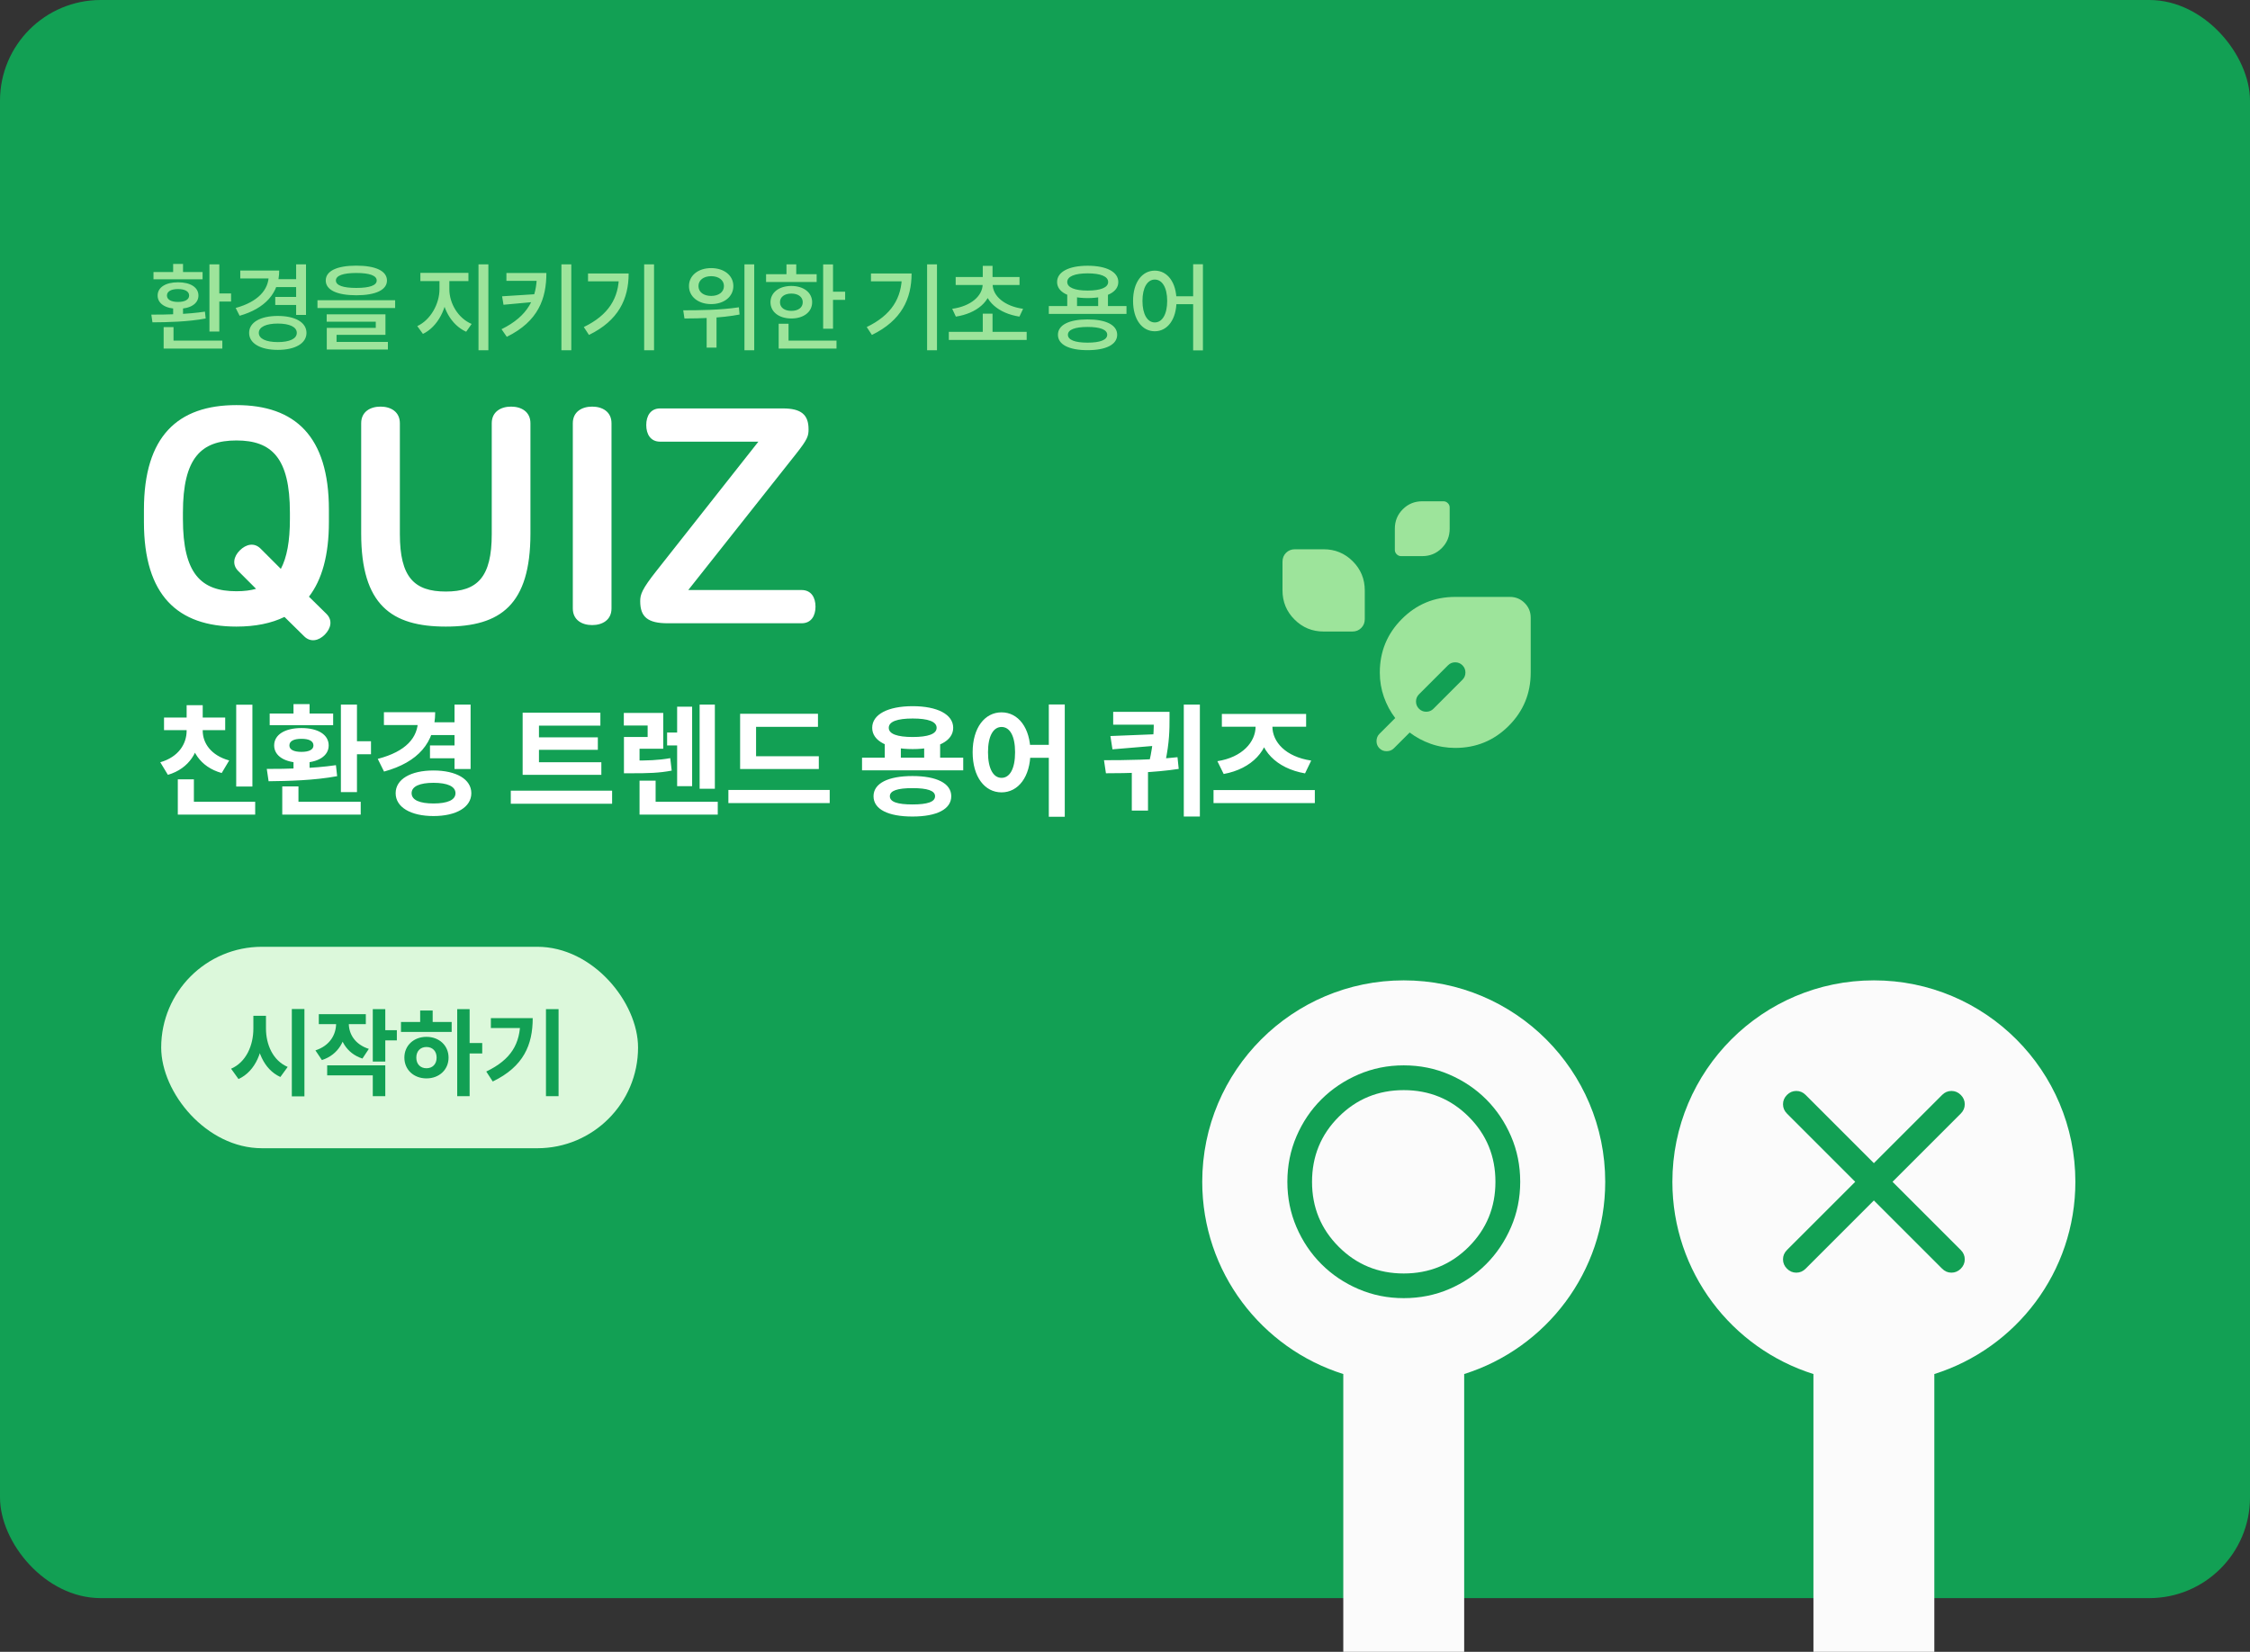 <svg width="335" height="246" viewBox="0 0 335 246" fill="none" xmlns="http://www.w3.org/2000/svg">
<rect x="0" y="0" width="335" height="246" fill="#333333" stroke="none"/>
<rect width="335" height="238" rx="15" fill="#12A054"/>
<path fill-rule="evenodd" clip-rule="evenodd" d="M218 204.627C230.171 200.804 239 189.433 239 176C239 159.431 225.569 146 209 146C192.431 146 179 159.431 179 176C179 189.433 187.829 200.804 200 204.627V246H218V204.627Z" fill="#FBFBFB"/>
<mask id="mask0_955_5282" style="mask-type:alpha" maskUnits="userSpaceOnUse" x="189" y="156" width="40" height="40">
<rect x="189" y="156" width="40" height="40" fill="#D9D9D9"/>
</mask>
<g mask="url(#mask0_955_5282)">
<path d="M209.002 193.326C206.609 193.326 204.359 192.874 202.253 191.968C200.147 191.063 198.31 189.827 196.742 188.258C195.173 186.69 193.937 184.854 193.031 182.749C192.126 180.644 191.674 178.395 191.674 176.002C191.674 173.591 192.126 171.332 193.031 169.226C193.937 167.119 195.172 165.287 196.739 163.727C198.306 162.167 200.142 160.933 202.247 160.023C204.353 159.113 206.602 158.658 208.996 158.658C211.409 158.658 213.669 159.113 215.776 160.022C217.884 160.931 219.717 162.164 221.276 163.722C222.834 165.281 224.068 167.113 224.978 169.22C225.887 171.326 226.342 173.586 226.342 176C226.342 178.395 225.887 180.645 224.977 182.751C224.067 184.857 222.833 186.693 221.273 188.26C219.713 189.827 217.881 191.063 215.777 191.968C213.672 192.874 211.414 193.326 209.002 193.326ZM209 189.653C212.808 189.653 216.035 188.328 218.682 185.678C221.33 183.028 222.653 179.802 222.653 176C222.653 172.192 221.33 168.965 218.682 166.318C216.035 163.67 212.805 162.347 208.992 162.347C205.198 162.347 201.975 163.67 199.324 166.318C196.672 168.965 195.347 172.195 195.347 176.008C195.347 179.802 196.672 183.025 199.322 185.676C201.972 188.328 205.198 189.653 209 189.653Z" fill="#12A054"/>
</g>
<path fill-rule="evenodd" clip-rule="evenodd" d="M288 204.627C300.171 200.804 309 189.433 309 176C309 159.431 295.569 146 279 146C262.431 146 249 159.431 249 176C249 189.433 257.829 200.804 270 204.627V246H288V204.627Z" fill="#FBFBFB"/>
<mask id="mask1_955_5282" style="mask-type:alpha" maskUnits="userSpaceOnUse" x="255" y="152" width="48" height="48">
<rect x="255" y="152" width="48" height="48" fill="#D9D9D9"/>
</mask>
<g mask="url(#mask1_955_5282)">
<path d="M279 178.778L268.839 188.939C268.445 189.334 267.982 189.531 267.45 189.531C266.918 189.531 266.455 189.334 266.061 188.939C265.667 188.545 265.47 188.082 265.47 187.55C265.47 187.018 265.667 186.555 266.061 186.161L276.222 176L266.061 165.839C265.667 165.445 265.47 164.982 265.47 164.45C265.47 163.918 265.667 163.455 266.061 163.061C266.455 162.667 266.918 162.47 267.45 162.47C267.982 162.47 268.445 162.667 268.839 163.061L279 173.222L289.161 163.061C289.555 162.667 290.018 162.47 290.55 162.47C291.082 162.47 291.545 162.667 291.939 163.061C292.334 163.455 292.531 163.918 292.531 164.45C292.531 164.982 292.334 165.445 291.939 165.839L281.778 176L291.939 186.161C292.334 186.555 292.531 187.018 292.531 187.55C292.531 188.082 292.334 188.545 291.939 188.939C291.545 189.334 291.082 189.531 290.55 189.531C290.018 189.531 289.555 189.334 289.161 188.939L279 178.778Z" fill="#12A054"/>
</g>
<path d="M35.2 60.33C43.93 60.33 48.97 64.965 48.97 75.9V77.745C48.97 82.695 47.935 86.34 46 88.86L48.61 91.425C49.555 92.37 49.285 93.585 48.34 94.53C47.44 95.43 46.225 95.7 45.28 94.755L42.355 91.875C40.42 92.82 38.035 93.315 35.2 93.315C26.47 93.315 21.43 88.68 21.43 77.745V75.9C21.43 64.965 26.47 60.33 35.2 60.33ZM35.2 65.595C29.935 65.595 27.235 68.205 27.235 76.35V77.295C27.235 85.44 29.935 88.05 35.2 88.05C36.37 88.05 37.36 87.915 38.125 87.69L35.47 85.035C34.525 84.09 34.795 82.875 35.695 81.975C36.64 81.03 37.855 80.76 38.8 81.705L41.815 84.72C42.715 83.01 43.165 80.625 43.165 77.295V76.35C43.165 68.205 40.465 65.595 35.2 65.595ZM56.656 60.555C58.186 60.555 59.536 61.32 59.536 63.03V79.545C59.536 85.935 61.651 88.095 66.376 88.095C71.101 88.095 73.216 85.935 73.216 79.545V63.03C73.216 61.32 74.566 60.555 76.096 60.555C77.626 60.555 78.976 61.32 78.976 63.03V79.455C78.976 90.075 74.521 93.315 66.376 93.315C58.276 93.315 53.776 90.075 53.776 79.455V63.03C53.776 61.32 55.126 60.555 56.656 60.555ZM88.166 60.555C89.696 60.555 91.046 61.32 91.046 63.03V90.615C91.046 92.325 89.696 93.09 88.166 93.09C86.636 93.09 85.286 92.325 85.286 90.615V63.03C85.286 61.32 86.636 60.555 88.166 60.555ZM98.29 60.825H116.56C119.305 60.825 120.385 61.77 120.385 63.93C120.385 64.92 120.25 65.415 118.54 67.575L102.475 87.87H119.35C120.79 87.87 121.42 88.995 121.42 90.345C121.42 91.695 120.79 92.82 119.35 92.82H99.415C96.445 92.82 95.32 91.875 95.32 89.535C95.32 88.545 95.545 87.78 97.795 84.945L112.915 65.775H98.29C96.85 65.775 96.22 64.65 96.22 63.3C96.22 61.95 96.85 60.825 98.29 60.825Z" fill="white"/>
<mask id="mask2_955_5282" style="mask-type:alpha" maskUnits="userSpaceOnUse" x="184" y="68" width="49" height="49">
<rect x="184" y="68" width="49" height="49" fill="#D9D9D9"/>
</mask>
<g mask="url(#mask2_955_5282)">
<path d="M208.598 82.821C208.352 82.821 208.137 82.728 207.952 82.544C207.768 82.359 207.676 82.144 207.676 81.898V78.738C207.676 77.596 208.071 76.63 208.861 75.84C209.652 75.049 210.618 74.654 211.759 74.654H214.919C215.165 74.654 215.381 74.747 215.565 74.931C215.75 75.116 215.842 75.331 215.842 75.577V78.738C215.842 79.879 215.447 80.845 214.656 81.635C213.866 82.426 212.9 82.821 211.759 82.821H208.598ZM197.075 94.05C195.376 94.05 193.93 93.454 192.738 92.261C191.546 91.069 190.95 89.624 190.95 87.925V83.645C190.95 83.119 191.126 82.68 191.478 82.328C191.83 81.976 192.269 81.8 192.795 81.8H197.075C198.773 81.8 200.219 82.396 201.411 83.588C202.603 84.781 203.2 86.226 203.2 87.925V92.205C203.2 92.731 203.024 93.17 202.671 93.522C202.319 93.874 201.88 94.05 201.354 94.05H197.075ZM216.667 111.384C215.392 111.384 214.177 111.18 213.021 110.772C211.865 110.364 210.82 109.802 209.886 109.088L207.534 111.439C207.251 111.722 206.896 111.867 206.468 111.873C206.04 111.88 205.678 111.735 205.383 111.439C205.087 111.144 204.942 110.782 204.949 110.354C204.955 109.926 205.1 109.571 205.383 109.288L207.734 106.936C207.02 106.001 206.458 104.956 206.05 103.801C205.642 102.645 205.438 101.43 205.438 100.155C205.438 97.04 206.53 94.385 208.716 92.189C210.902 89.993 213.552 88.895 216.667 88.895H224.806C225.667 88.895 226.399 89.196 227.003 89.8C227.606 90.403 227.907 91.135 227.907 91.996V100.155C227.907 103.27 226.813 105.92 224.623 108.106C222.434 110.292 219.781 111.384 216.667 111.384ZM211.272 105.55C211.568 105.846 211.926 105.994 212.348 105.994C212.769 105.994 213.128 105.846 213.424 105.55L217.742 101.231C218.038 100.935 218.186 100.577 218.186 100.155C218.186 99.734 218.038 99.375 217.742 99.079C217.447 98.784 217.088 98.636 216.667 98.636C216.245 98.636 215.887 98.784 215.591 99.079L211.272 103.398C210.976 103.694 210.828 104.053 210.828 104.474C210.828 104.896 210.976 105.254 211.272 105.55Z" fill="#9DE49B"/>
</g>
<path d="M35.168 104.952H37.58V117.138H35.168V104.952ZM26.474 119.406H37.994V121.314H26.474V119.406ZM26.474 116.058H28.868V120.522H26.474V116.058ZM27.788 108.228H29.75V108.822C29.75 111.81 28.22 114.456 24.998 115.392L23.864 113.52C26.6 112.728 27.788 110.766 27.788 108.822V108.228ZM28.238 108.228H30.182V108.822C30.182 110.64 31.388 112.494 34.124 113.25L33.008 115.122C29.768 114.222 28.238 111.684 28.238 108.822V108.228ZM24.422 106.86H33.53V108.732H24.422V106.86ZM27.788 105.024H30.182V107.634H27.788V105.024ZM50.755 104.934H53.149V117.966H50.755V104.934ZM52.303 110.388H55.237V112.332H52.303V110.388ZM42.025 119.406H53.707V121.314H42.025V119.406ZM42.025 117.12H44.437V119.964H42.025V117.12ZM43.699 112.944H46.093V115.374H43.699V112.944ZM39.991 116.346L39.721 114.51C42.619 114.51 46.633 114.456 50.017 113.952L50.197 115.59C46.741 116.238 42.835 116.31 39.991 116.346ZM40.153 106.266H49.603V107.994H40.153V106.266ZM44.887 108.426C47.335 108.426 48.937 109.398 48.937 111.018C48.937 112.602 47.335 113.592 44.887 113.592C42.439 113.592 40.819 112.602 40.819 111.018C40.819 109.398 42.439 108.426 44.887 108.426ZM44.887 110.028C43.753 110.028 43.087 110.352 43.087 111.018C43.087 111.648 43.753 111.972 44.887 111.972C46.003 111.972 46.669 111.648 46.669 111.018C46.669 110.352 46.003 110.028 44.887 110.028ZM43.699 104.862H46.093V107.004H43.699V104.862ZM64.145 107.562H68.051V109.47H64.145V107.562ZM64.019 111.018H67.925V112.926H64.019V111.018ZM67.673 104.934H70.067V114.528H67.673V104.934ZM62.237 106.068H64.793C64.793 110.604 62.237 113.52 57.179 114.906L56.243 113.016C60.473 111.918 62.237 109.83 62.237 107.22V106.068ZM57.161 106.068H63.911V107.976H57.161V106.068ZM64.541 114.744C67.925 114.744 70.175 116.04 70.175 118.128C70.175 120.216 67.925 121.53 64.541 121.53C61.157 121.53 58.907 120.216 58.907 118.128C58.907 116.04 61.157 114.744 64.541 114.744ZM64.541 116.58C62.507 116.58 61.283 117.102 61.283 118.128C61.283 119.154 62.507 119.658 64.541 119.658C66.593 119.658 67.817 119.154 67.817 118.128C67.817 117.102 66.593 116.58 64.541 116.58ZM77.816 113.52H89.534V115.392H77.816V113.52ZM76.052 117.75H91.136V119.694H76.052V117.75ZM77.816 106.14H89.39V108.066H80.246V114.042H77.816V106.14ZM79.508 109.812H89.012V111.666H79.508V109.812ZM92.898 113.268H94.05C96.427 113.268 97.957 113.232 99.793 112.908L100.008 114.762C98.136 115.122 96.499 115.158 94.05 115.158H92.898V113.268ZM92.88 106.176H98.749V111.504H95.221V114.132H92.898V109.758H96.427V108.048H92.88V106.176ZM99.325 109.092H102.474V111.018H99.325V109.092ZM104.166 104.934H106.434V117.462H104.166V104.934ZM100.818 105.24H103.05V117.084H100.818V105.24ZM95.221 119.406H106.866V121.314H95.221V119.406ZM95.221 116.256H97.615V120.828H95.221V116.256ZM110.195 112.62H121.913V114.528H110.195V112.62ZM108.449 117.642H123.533V119.604H108.449V117.642ZM110.195 106.302H121.787V108.246H112.571V113.412H110.195V106.302ZM131.732 110.514H134.126V113.574H131.732V110.514ZM137.6 110.514H139.976V113.574H137.6V110.514ZM128.348 112.836H143.414V114.726H128.348V112.836ZM135.854 115.572C139.454 115.572 141.632 116.652 141.632 118.578C141.632 120.522 139.454 121.602 135.854 121.602C132.236 121.602 130.058 120.522 130.058 118.578C130.058 116.652 132.236 115.572 135.854 115.572ZM135.854 117.372C133.622 117.372 132.488 117.75 132.488 118.578C132.488 119.424 133.622 119.802 135.854 119.802C138.086 119.802 139.22 119.424 139.22 118.578C139.22 117.75 138.086 117.372 135.854 117.372ZM135.89 105.168C139.562 105.168 141.92 106.392 141.92 108.39C141.92 110.37 139.562 111.558 135.89 111.558C132.2 111.558 129.86 110.37 129.86 108.39C129.86 106.392 132.2 105.168 135.89 105.168ZM135.89 107.004C133.604 107.004 132.326 107.454 132.326 108.39C132.326 109.308 133.604 109.758 135.89 109.758C138.176 109.758 139.454 109.308 139.454 108.39C139.454 107.454 138.176 107.004 135.89 107.004ZM149.118 106.086C151.602 106.086 153.42 108.39 153.42 112.026C153.42 115.698 151.602 118.002 149.118 118.002C146.616 118.002 144.816 115.698 144.816 112.026C144.816 108.39 146.616 106.086 149.118 106.086ZM149.118 108.264C147.912 108.264 147.102 109.578 147.102 112.026C147.102 114.51 147.912 115.842 149.118 115.842C150.342 115.842 151.134 114.51 151.134 112.026C151.134 109.578 150.342 108.264 149.118 108.264ZM156.156 104.916H158.532V121.638H156.156V104.916ZM152.718 110.928H157.164V112.854H152.718V110.928ZM165.741 106.014H172.869V107.922H165.741V106.014ZM171.789 106.014H174.129V107.058C174.129 108.534 174.129 110.532 173.499 113.502H171.105C171.789 110.568 171.789 108.516 171.789 107.058V106.014ZM172.077 109.344V111.054L165.633 111.594L165.327 109.614L172.077 109.344ZM168.513 113.952H170.925V120.72H168.513V113.952ZM176.253 104.934H178.647V121.602H176.253V104.934ZM164.661 115.158L164.373 113.214C167.685 113.214 171.717 113.16 175.317 112.764L175.497 114.51C171.807 115.068 167.919 115.158 164.661 115.158ZM180.68 117.66H195.764V119.604H180.68V117.66ZM186.944 107.238H188.96V108.192C188.96 111.684 186.44 114.492 182.192 115.266L181.256 113.358C184.964 112.782 186.944 110.496 186.944 108.192V107.238ZM187.43 107.238H189.446V108.192C189.446 110.496 191.426 112.71 195.224 113.268L194.306 115.176C189.986 114.42 187.43 111.684 187.43 108.192V107.238ZM181.922 106.32H194.468V108.228H181.922V106.32Z" fill="white"/>
<path d="M31.184 39.366H32.654V49.376H31.184V39.366ZM32.094 43.706H34.404V44.91H32.094V43.706ZM24.366 50.72H33.102V51.91H24.366V50.72ZM24.366 48.718H25.836V51.07H24.366V48.718ZM25.78 45.568H27.25V47.374H25.78V45.568ZM22.7 48.004L22.532 46.856C24.772 46.856 27.894 46.814 30.512 46.408L30.624 47.43C27.95 47.934 24.912 47.99 22.7 48.004ZM22.854 40.514H30.162V41.592H22.854V40.514ZM26.508 42.04C28.342 42.04 29.546 42.782 29.546 44.014C29.546 45.232 28.342 45.988 26.508 45.988C24.674 45.988 23.47 45.232 23.47 44.014C23.47 42.782 24.674 42.04 26.508 42.04ZM26.508 43.048C25.486 43.048 24.856 43.398 24.856 44.014C24.856 44.616 25.486 44.966 26.508 44.966C27.53 44.966 28.16 44.616 28.16 44.014C28.16 43.398 27.53 43.048 26.508 43.048ZM25.78 39.31H27.25V40.99H25.78V39.31ZM41.095 41.578H44.329V42.754H41.095V41.578ZM40.983 44.224H44.245V45.414H40.983V44.224ZM44.091 39.366H45.561V46.898H44.091V39.366ZM40.017 40.29H41.571C41.571 43.664 39.443 45.946 35.677 47.024L35.089 45.862C38.351 44.966 40.017 43.202 40.017 40.962V40.29ZM35.775 40.29H41.025V41.466H35.775V40.29ZM41.361 47.052C43.951 47.052 45.631 48.004 45.631 49.572C45.631 51.14 43.951 52.106 41.361 52.106C38.771 52.106 37.091 51.14 37.091 49.572C37.091 48.004 38.771 47.052 41.361 47.052ZM41.361 48.186C39.625 48.186 38.533 48.69 38.533 49.572C38.533 50.454 39.625 50.944 41.361 50.944C43.111 50.944 44.189 50.454 44.189 49.572C44.189 48.69 43.111 48.186 41.361 48.186ZM53.05 39.562C55.92 39.562 57.614 40.346 57.614 41.774C57.614 43.188 55.92 43.972 53.05 43.972C50.18 43.972 48.5 43.188 48.5 41.774C48.5 40.346 50.18 39.562 53.05 39.562ZM53.05 40.654C51.076 40.654 50.012 41.046 50.012 41.774C50.012 42.502 51.076 42.88 53.05 42.88C55.038 42.88 56.088 42.502 56.088 41.774C56.088 41.046 55.038 40.654 53.05 40.654ZM47.268 44.714H58.832V45.876H47.268V44.714ZM48.64 46.814H57.39V49.866H50.11V51.238H48.654V48.83H55.948V47.906H48.64V46.814ZM48.654 50.916H57.754V52.05H48.654V50.916ZM65.433 41.284H66.609V43.076C66.609 45.89 65.167 48.676 62.969 49.726L62.129 48.564C64.103 47.654 65.433 45.26 65.433 43.076V41.284ZM65.741 41.284H66.903V43.076C66.903 45.19 68.219 47.402 70.221 48.242L69.409 49.404C67.183 48.41 65.741 45.82 65.741 43.076V41.284ZM62.591 40.64H69.745V41.858H62.591V40.64ZM71.243 39.366H72.713V52.162H71.243V39.366ZM79.936 40.654H81.35C81.35 44.462 80.16 47.85 75.456 50.16L74.672 49.026C78.676 47.052 79.936 44.364 79.936 40.822V40.654ZM75.4 40.654H80.664V41.83H75.4V40.654ZM79.824 43.804V44.938L74.966 45.386L74.756 44.126L79.824 43.804ZM83.59 39.366H85.06V52.162H83.59V39.366ZM95.909 39.366H97.379V52.162H95.909V39.366ZM92.157 40.724H93.599C93.599 44.518 92.087 47.738 87.691 49.88L86.921 48.704C90.603 46.926 92.157 44.392 92.157 40.976V40.724ZM87.551 40.724H92.815V41.9H87.551V40.724ZM105.884 39.926C107.802 39.926 109.188 41.018 109.188 42.6C109.188 44.182 107.802 45.288 105.884 45.288C103.966 45.288 102.58 44.182 102.58 42.6C102.58 41.018 103.966 39.926 105.884 39.926ZM105.884 41.13C104.778 41.13 103.994 41.704 103.994 42.6C103.994 43.51 104.778 44.07 105.884 44.07C106.99 44.07 107.788 43.51 107.788 42.6C107.788 41.704 106.99 41.13 105.884 41.13ZM105.212 46.646H106.682V51.77H105.212V46.646ZM110.84 39.366H112.296V52.162H110.84V39.366ZM101.908 47.43L101.726 46.212C104.036 46.212 107.242 46.184 110.014 45.764L110.112 46.842C107.27 47.388 104.19 47.416 101.908 47.43ZM122.557 39.38H124.027V48.956H122.557V39.38ZM123.593 43.44H125.833V44.658H123.593V43.44ZM114.059 40.836H121.591V41.998H114.059V40.836ZM117.825 42.586C119.645 42.586 120.919 43.566 120.919 45.008C120.919 46.464 119.645 47.43 117.825 47.43C115.991 47.43 114.717 46.464 114.717 45.008C114.717 43.566 115.991 42.586 117.825 42.586ZM117.825 43.72C116.817 43.72 116.131 44.21 116.131 45.008C116.131 45.82 116.817 46.296 117.825 46.296C118.833 46.296 119.519 45.82 119.519 45.008C119.519 44.21 118.833 43.72 117.825 43.72ZM117.097 39.366H118.553V41.41H117.097V39.366ZM115.935 50.72H124.545V51.91H115.935V50.72ZM115.935 48.214H117.405V51.224H115.935V48.214ZM138.035 39.366H139.505V52.162H138.035V39.366ZM134.283 40.724H135.725C135.725 44.518 134.213 47.738 129.817 49.88L129.047 48.704C132.729 46.926 134.283 44.392 134.283 40.976V40.724ZM129.677 40.724H134.941V41.9H129.677V40.724ZM141.268 49.418H152.86V50.622H141.268V49.418ZM146.322 46.716H147.778V50.048H146.322V46.716ZM146.308 42.04H147.61V42.32C147.61 44.854 145.426 46.674 142.318 47.15L141.772 45.988C144.544 45.61 146.308 44.07 146.308 42.32V42.04ZM146.504 42.04H147.792V42.32C147.792 44.07 149.556 45.61 152.328 45.988L151.782 47.15C148.688 46.674 146.504 44.854 146.504 42.32V42.04ZM142.29 41.256H151.796V42.446H142.29V41.256ZM146.322 39.59H147.778V41.718H146.322V39.59ZM158.901 43.678H160.357V46.058H158.901V43.678ZM163.507 43.678H164.963V46.058H163.507V43.678ZM156.157 45.582H167.721V46.744H156.157V45.582ZM161.925 47.57C164.669 47.57 166.335 48.396 166.335 49.852C166.335 51.322 164.669 52.148 161.925 52.148C159.167 52.148 157.515 51.322 157.515 49.852C157.515 48.396 159.167 47.57 161.925 47.57ZM161.925 48.69C160.049 48.69 158.999 49.096 158.999 49.852C158.999 50.622 160.049 51.028 161.925 51.028C163.801 51.028 164.851 50.622 164.851 49.852C164.851 49.096 163.801 48.69 161.925 48.69ZM161.939 39.576C164.739 39.576 166.503 40.486 166.503 41.998C166.503 43.51 164.739 44.392 161.939 44.392C159.139 44.392 157.389 43.51 157.389 41.998C157.389 40.486 159.139 39.576 161.939 39.576ZM161.939 40.71C160.035 40.71 158.901 41.158 158.901 41.998C158.901 42.824 160.035 43.272 161.939 43.272C163.857 43.272 164.991 42.824 164.991 41.998C164.991 41.158 163.857 40.71 161.939 40.71ZM171.934 40.304C173.824 40.304 175.168 42.054 175.168 44.812C175.168 47.57 173.824 49.334 171.934 49.334C170.044 49.334 168.7 47.57 168.7 44.812C168.7 42.054 170.044 40.304 171.934 40.304ZM171.934 41.634C170.842 41.634 170.1 42.824 170.1 44.812C170.1 46.814 170.842 48.018 171.934 48.018C173.04 48.018 173.782 46.814 173.782 44.812C173.782 42.824 173.04 41.634 171.934 41.634ZM177.646 39.352H179.102V52.176H177.646V39.352ZM174.72 44.126H178.276V45.302H174.72V44.126Z" fill="#9DE49B"/>
<rect x="24" y="141" width="71" height="30" rx="15" fill="#DCF8DB"/>
<path d="M37.724 151.276H39.236V153.166C39.236 156.498 38.088 159.508 35.512 160.698L34.406 159.158C36.66 158.178 37.724 155.686 37.724 153.166V151.276ZM38.088 151.276H39.6V153.166C39.6 155.56 40.622 157.94 42.834 158.892L41.742 160.39C39.236 159.242 38.088 156.358 38.088 153.166V151.276ZM43.45 150.268H45.326V163.274H43.45V150.268ZM50.043 151.612H51.569V152.424C51.569 154.874 50.407 157.072 47.929 157.87L46.963 156.428C49.133 155.728 50.043 154.048 50.043 152.424V151.612ZM50.421 151.612H51.933V152.424C51.933 153.95 52.815 155.532 54.915 156.204L53.963 157.646C51.541 156.862 50.421 154.748 50.421 152.424V151.612ZM47.467 151.038H54.467V152.522H47.467V151.038ZM55.503 150.282H57.365V158.094H55.503V150.282ZM56.847 153.418H59.087V154.944H56.847V153.418ZM48.713 158.654H57.365V163.246H55.503V160.152H48.713V158.654ZM68.074 150.282H69.922V163.246H68.074V150.282ZM69.502 155.336H71.798V156.89H69.502V155.336ZM59.702 152.2H67.248V153.684H59.702V152.2ZM63.496 154.412C65.386 154.412 66.786 155.7 66.786 157.506C66.786 159.312 65.386 160.6 63.496 160.6C61.606 160.6 60.206 159.312 60.206 157.506C60.206 155.7 61.606 154.412 63.496 154.412ZM63.496 155.924C62.614 155.924 61.984 156.512 61.984 157.506C61.984 158.5 62.614 159.088 63.496 159.088C64.378 159.088 65.008 158.5 65.008 157.506C65.008 156.512 64.378 155.924 63.496 155.924ZM62.558 150.492H64.42V152.76H62.558V150.492ZM81.289 150.282H83.165V163.246H81.289V150.282ZM77.467 151.626H79.315C79.315 155.588 77.971 158.836 73.365 161.062L72.399 159.578C76.123 157.786 77.467 155.434 77.467 151.962V151.626ZM73.085 151.626H78.349V153.096H73.085V151.626Z" fill="#12A054"/>
</svg>
